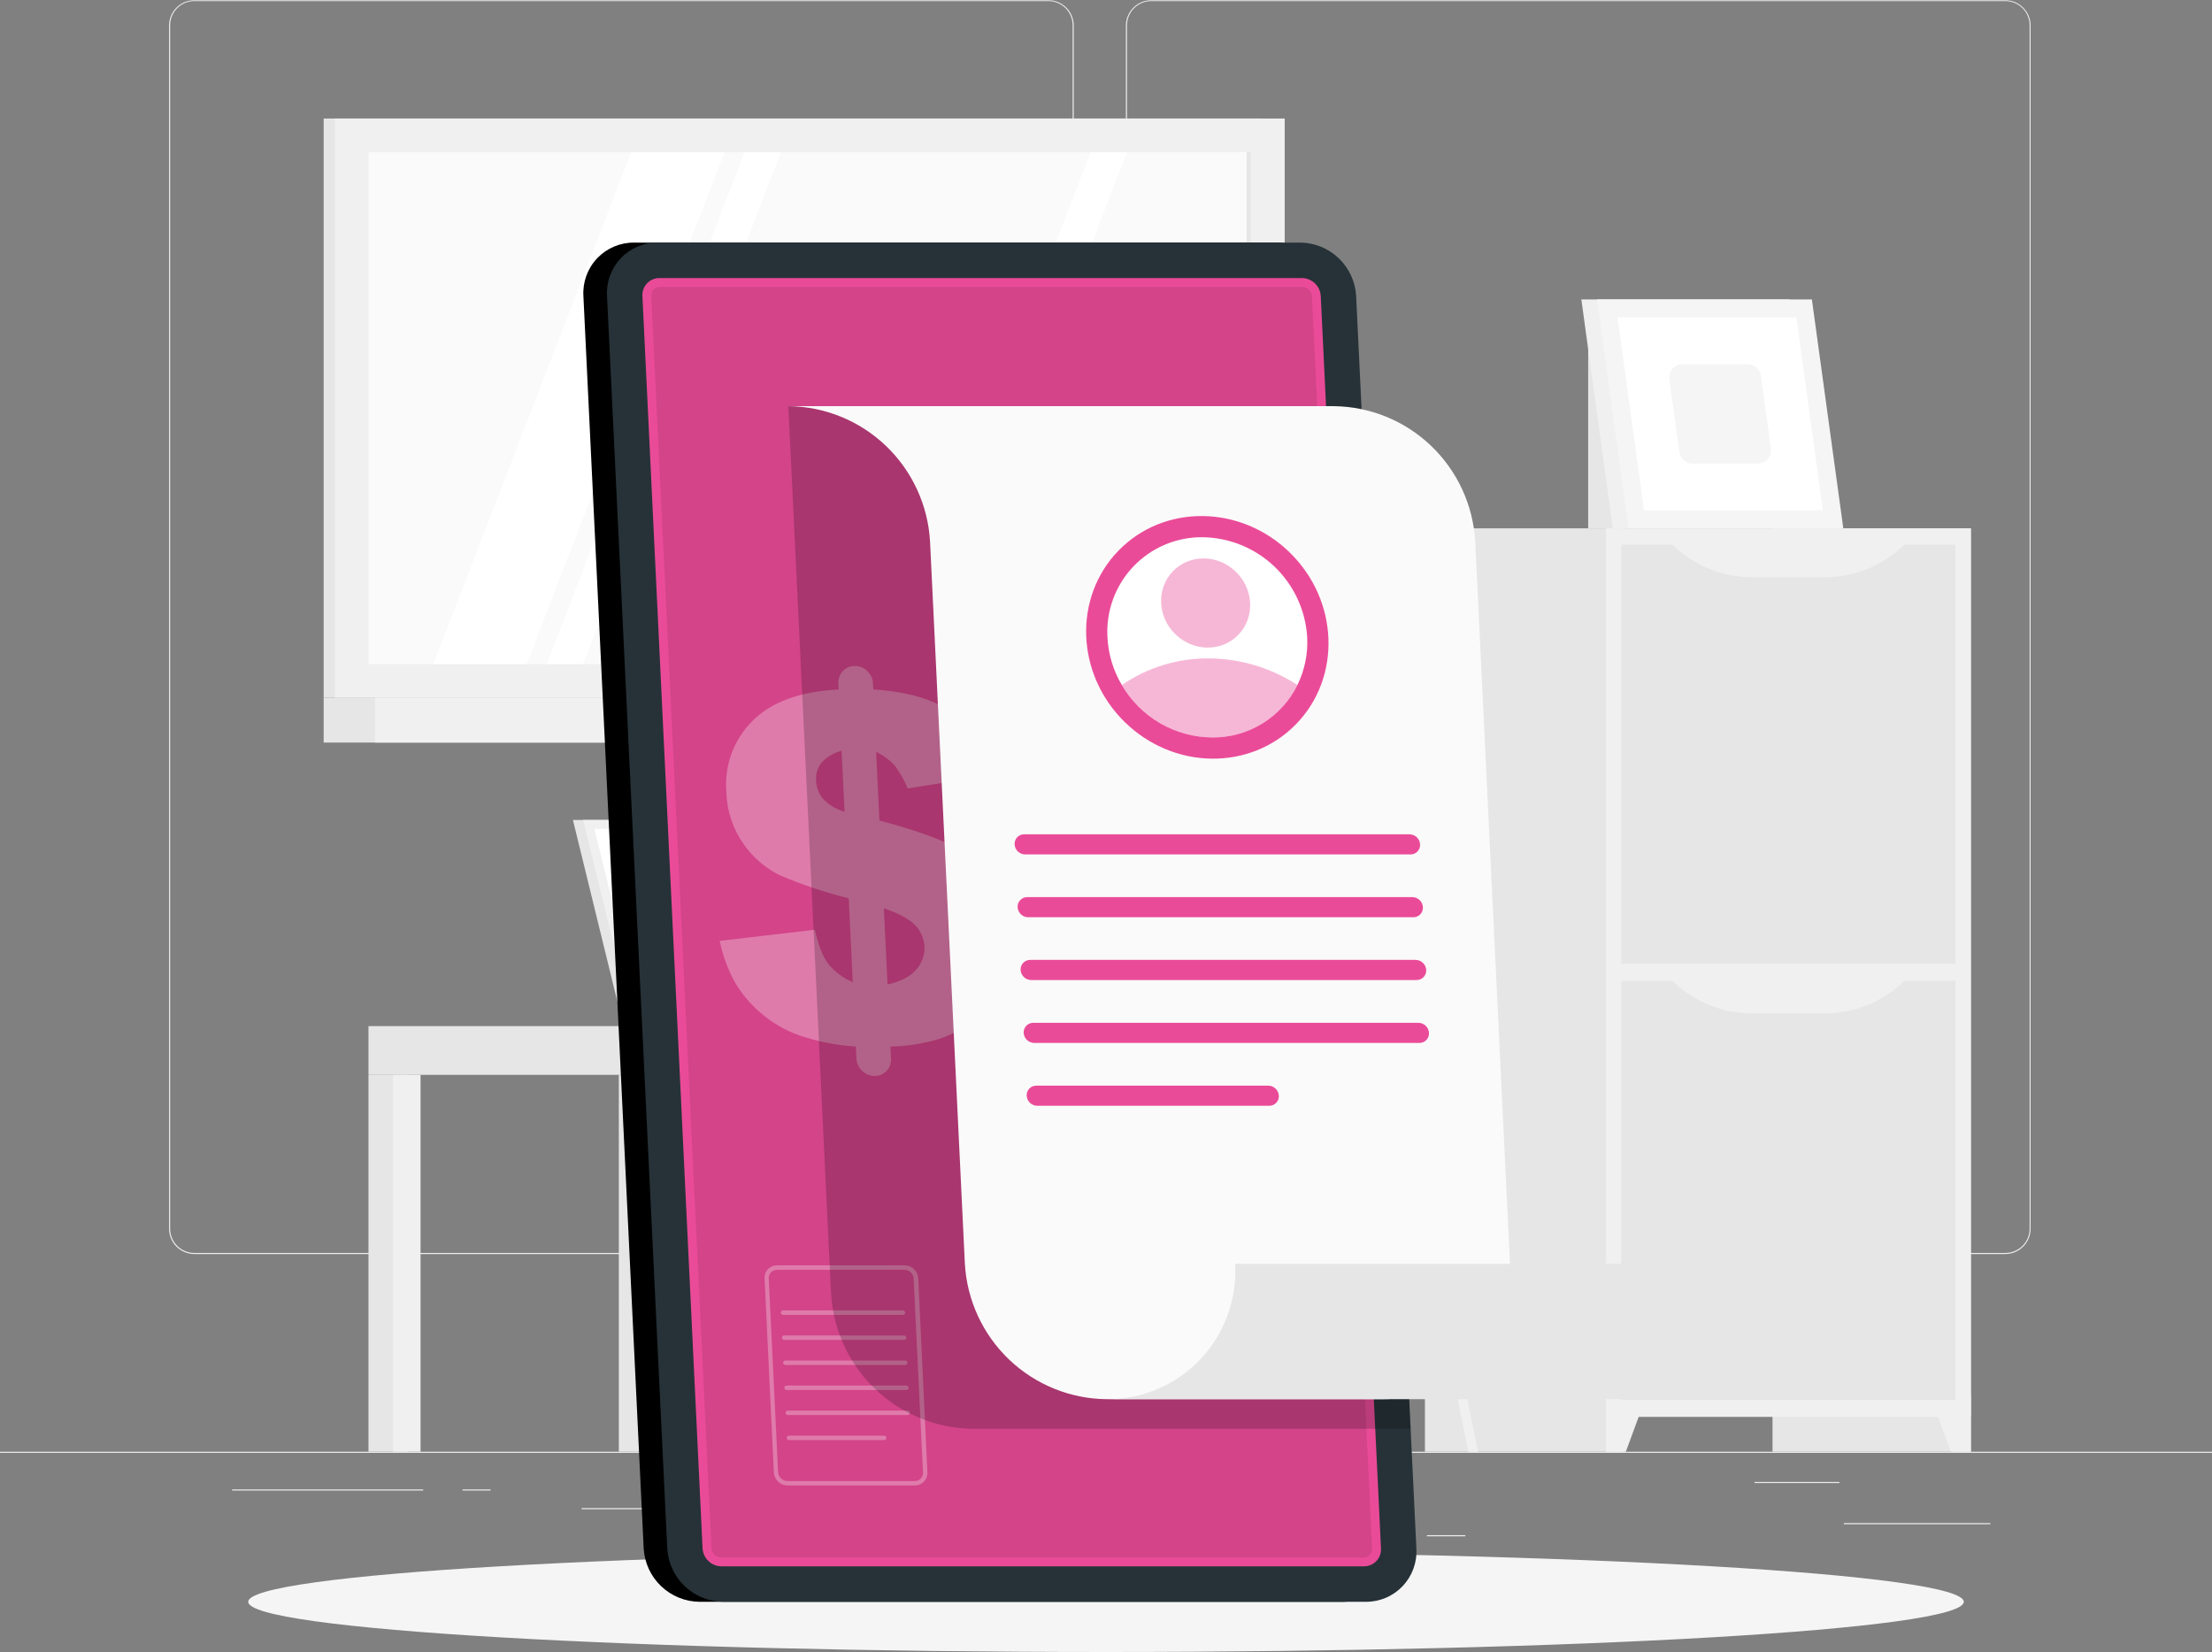 <svg width="312" height="233" viewBox="0 0 312 233" fill="none" xmlns="http://www.w3.org/2000/svg">
<rect x="0" y="0" width="312" height="233" fill="#808080" stroke="none"/>
<g clip-path="url(#clip0_2865_1239)">
<path d="M312 204.76H0V204.916H312V204.76Z" fill="#EBEBEB"/>
<path d="M280.738 214.822H260.071V214.979H280.738V214.822Z" fill="#EBEBEB"/>
<path d="M206.681 216.523H201.259V216.68H206.681V216.523Z" fill="#EBEBEB"/>
<path d="M259.447 209.02H247.472V209.176H259.447V209.02Z" fill="#EBEBEB"/>
<path d="M59.686 210.07H32.735V210.227H59.686V210.07Z" fill="#EBEBEB"/>
<path d="M69.195 210.07H65.245V210.227H69.195V210.07Z" fill="#EBEBEB"/>
<path d="M140.494 212.709H82.037V212.865H140.494V212.709Z" fill="#EBEBEB"/>
<path d="M147.888 176.871H27.4C26.456 176.87 25.551 176.493 24.884 175.823C24.218 175.154 23.843 174.247 23.843 173.301V3.571C23.851 2.63 24.229 1.731 24.895 1.068C25.561 0.405 26.461 0.033 27.4 0.031H147.888C148.833 0.031 149.739 0.407 150.407 1.077C151.076 1.747 151.451 2.655 151.451 3.602V173.301C151.451 174.248 151.076 175.156 150.407 175.826C149.739 176.495 148.833 176.871 147.888 176.871ZM27.4 0.156C26.497 0.158 25.632 0.518 24.995 1.159C24.357 1.799 23.999 2.666 23.999 3.571V173.301C23.999 174.205 24.357 175.073 24.995 175.713C25.632 176.353 26.497 176.713 27.4 176.715H147.888C148.791 176.713 149.657 176.353 150.295 175.713C150.934 175.073 151.293 174.206 151.295 173.301V3.571C151.293 2.666 150.934 1.798 150.295 1.158C149.657 0.518 148.791 0.158 147.888 0.156H27.4Z" fill="#EBEBEB"/>
<path d="M282.866 176.871H162.371C161.427 176.87 160.521 176.493 159.854 175.824C159.186 175.155 158.81 174.247 158.808 173.301V3.571C158.818 2.63 159.197 1.73 159.864 1.068C160.531 0.405 161.432 0.033 162.371 0.031H282.866C283.803 0.035 284.701 0.408 285.366 1.07C286.031 1.733 286.408 2.631 286.416 3.571V173.301C286.416 174.246 286.042 175.152 285.377 175.821C284.711 176.49 283.808 176.868 282.866 176.871ZM162.371 0.156C161.468 0.158 160.602 0.518 159.964 1.158C159.325 1.798 158.966 2.666 158.964 3.571V173.301C158.966 174.206 159.325 175.073 159.964 175.713C160.602 176.353 161.468 176.713 162.371 176.715H282.866C283.769 176.713 284.634 176.353 285.273 175.713C285.911 175.073 286.271 174.206 286.273 173.301V3.571C286.271 2.666 285.911 1.798 285.273 1.158C284.634 0.518 283.769 0.158 282.866 0.156H162.371Z" fill="#EBEBEB"/>
<path d="M232.852 46.935H224.01V74.518H232.852V46.935Z" fill="#E6E6E6"/>
<path d="M256.82 74.52H227.479L223.049 42.234H252.389L256.82 74.52Z" fill="#F0F0F0"/>
<path d="M259.996 74.52H229.694L225.264 42.234H255.565L259.996 74.52Z" fill="#F5F5F5"/>
<path d="M231.885 71.974L228.153 44.779H253.375L257.113 71.974H231.885Z" fill="white"/>
<path d="M236.87 63.738L235.466 53.533C235.425 53.264 235.442 52.988 235.517 52.726C235.593 52.465 235.724 52.222 235.902 52.016C236.08 51.81 236.301 51.646 236.549 51.534C236.797 51.422 237.067 51.366 237.338 51.369H246.505C246.964 51.366 247.408 51.531 247.753 51.834C248.099 52.138 248.32 52.557 248.377 53.014L249.775 63.225C249.816 63.494 249.797 63.769 249.722 64.03C249.646 64.291 249.515 64.533 249.337 64.738C249.159 64.943 248.938 65.107 248.691 65.218C248.443 65.33 248.174 65.386 247.903 65.383H238.749C238.289 65.388 237.843 65.223 237.496 64.919C237.15 64.616 236.927 64.196 236.87 63.738Z" fill="#F5F5F5"/>
<path d="M177.809 16.715H45.652V98.413H177.809V16.715Z" fill="#E6E6E6"/>
<path d="M181.203 16.715H47.237V98.413H181.203V16.715Z" fill="#F0F0F0"/>
<path d="M177.809 98.412H45.652V104.734H177.809V98.412Z" fill="#E6E6E6"/>
<path d="M186.857 98.412H52.89V104.734H186.857V98.412Z" fill="#F0F0F0"/>
<path d="M176.448 93.655V21.48L51.992 21.48V93.655L176.448 93.655Z" fill="#FAFAFA"/>
<path d="M61.127 93.655L89.026 21.48H102.192L74.293 93.655H61.127Z" fill="white"/>
<path d="M77.126 93.655L105.026 21.48H110.155L82.256 93.655H77.126Z" fill="white"/>
<path d="M125.936 93.655L153.835 21.48H158.964L131.071 93.655H125.936Z" fill="white"/>
<path d="M176.442 93.647V21.473H175.837V93.647H176.442Z" fill="#E6E6E6"/>
<path d="M277.992 74.519H250.012V204.761H277.992V74.519Z" fill="#E6E6E6"/>
<path d="M275.178 204.761H277.992V196.738H272.226L275.178 204.761Z" fill="#F0F0F0"/>
<path d="M228.964 74.519H200.984V204.761H228.964V74.519Z" fill="#E6E6E6"/>
<path d="M277.992 74.519H226.506V199.84H277.992V74.519Z" fill="#F0F0F0"/>
<path d="M229.32 204.761H226.506V196.738H232.272L229.32 204.761Z" fill="#F0F0F0"/>
<path d="M275.808 76.814H228.69V135.932H275.808V76.814Z" fill="#E6E6E6"/>
<path d="M257.35 81.416H247.148C244.954 81.416 242.784 80.968 240.769 80.099C238.754 79.23 236.937 77.959 235.429 76.363H269.069C267.561 77.96 265.744 79.232 263.729 80.1C261.714 80.969 259.544 81.417 257.35 81.416Z" fill="#F0F0F0"/>
<path d="M275.808 138.326H228.69V197.444H275.808V138.326Z" fill="#E6E6E6"/>
<path d="M257.35 142.93H247.148C244.954 142.929 242.784 142.481 240.769 141.613C238.754 140.744 236.937 139.473 235.429 137.877H269.069C267.561 139.474 265.744 140.745 263.729 141.614C261.714 142.483 259.544 142.93 257.35 142.93Z" fill="#F0F0F0"/>
<path d="M80.808 115.646H127.371L134.123 143.198H87.553L80.808 115.646Z" fill="#E6E6E6"/>
<path d="M87.553 143.197L87.747 144.723H134.31L134.123 143.197H87.553Z" fill="#E6E6E6"/>
<path d="M82.243 115.646H128.806L135.558 143.198H88.989L82.243 115.646Z" fill="#F0F0F0"/>
<path d="M89.975 141.94L83.841 116.902H127.82L133.954 141.94H89.975Z" fill="white"/>
<path d="M101.125 143.197L101.313 144.723H152.587L152.4 143.197H101.125Z" fill="#F0F0F0"/>
<path d="M164.287 144.725H158.708V204.755H164.287V144.725Z" fill="#E6E6E6"/>
<path d="M166.053 144.725H162.177V204.755H166.053V144.725Z" fill="#F0F0F0"/>
<path d="M95.366 151.596H167.257V144.723H95.366V151.596Z" fill="#F0F0F0"/>
<path d="M92.864 151.596H87.285V204.754H92.864V151.596Z" fill="#E6E6E6"/>
<path d="M94.623 151.596H90.748V204.754H94.623V151.596Z" fill="#F0F0F0"/>
<path d="M57.551 151.596H51.973V204.754H57.551V151.596Z" fill="#E6E6E6"/>
<path d="M59.317 151.596H55.442V204.754H59.317V151.596Z" fill="#F0F0F0"/>
<path d="M128.981 151.596H123.402V204.754H128.981V151.596Z" fill="#E6E6E6"/>
<path d="M130.741 151.596H126.865V204.754H130.741V151.596Z" fill="#F0F0F0"/>
<path d="M95.36 144.725H51.973V151.597H95.36V144.725Z" fill="#E6E6E6"/>
<path d="M182.42 204.76H181.066L177.216 185.601L176.536 182.243L172.268 161.363H156.044L147.264 204.76H145.891L154.852 160.563C154.88 160.416 154.957 160.284 155.071 160.187C155.184 160.091 155.327 160.036 155.476 160.031H172.848C172.998 160.03 173.144 160.082 173.259 160.18C173.374 160.278 173.449 160.414 173.472 160.563L177.216 178.897L177.84 182.249L182.42 204.76Z" fill="#F0F0F0"/>
<path d="M208.472 204.76H207.112L198.313 161.363H182.089L177.84 182.248L177.216 185.6L173.328 204.76H171.974L176.536 182.248L177.21 178.903L180.954 160.569C180.983 160.423 181.061 160.291 181.174 160.194C181.287 160.098 181.429 160.043 181.578 160.037H198.894C199.043 160.041 199.185 160.097 199.299 160.193C199.412 160.29 199.489 160.422 199.518 160.569L208.472 204.76Z" fill="#F0F0F0"/>
<path d="M168.48 160.694H198.295C203.986 160.694 207.143 156.817 208.753 150.427L209.539 146.775C209.805 145.67 209.816 144.52 209.574 143.41C209.331 142.3 208.839 141.26 208.137 140.368C207.435 139.477 206.539 138.756 205.518 138.262C204.498 137.767 203.378 137.511 202.245 137.514H183.525C179.656 137.514 178.632 138.439 175.956 144.28C173.279 150.12 168.48 160.694 168.48 160.694Z" fill="#F0F0F0"/>
<path d="M184.735 160.695H152.961C152.565 160.695 152.186 160.537 151.906 160.257C151.627 159.977 151.47 159.597 151.47 159.2V159.063C151.47 158.526 151.575 157.994 151.78 157.498C151.985 157.002 152.286 156.551 152.665 156.171C153.044 155.791 153.494 155.49 153.989 155.285C154.484 155.079 155.015 154.973 155.551 154.973H184.735V160.701V160.695Z" fill="#F0F0F0"/>
<path d="M156 233.001C222.82 233.001 276.987 229.832 276.987 225.922C276.987 222.013 222.82 218.844 156 218.844C89.181 218.844 35.013 222.013 35.013 225.922C35.013 229.832 89.181 233.001 156 233.001Z" fill="#F5F5F5"/>
<path d="M180.105 34.217H89.419C88.45 34.21 87.49 34.403 86.598 34.782C85.707 35.161 84.902 35.72 84.233 36.423C83.565 37.126 83.048 37.959 82.713 38.87C82.378 39.781 82.233 40.751 82.287 41.721L90.792 218.417C90.913 220.43 91.79 222.322 93.246 223.714C94.702 225.106 96.63 225.895 98.642 225.921H189.328C190.296 225.928 191.256 225.735 192.148 225.356C193.039 224.976 193.844 224.418 194.511 223.715C195.179 223.011 195.696 222.179 196.03 221.267C196.364 220.356 196.508 219.386 196.454 218.417L187.955 41.721C187.834 39.708 186.957 37.815 185.501 36.423C184.045 35.032 182.117 34.243 180.105 34.217Z" fill="black"/>
<path d="M183.456 34.217H92.745C91.776 34.21 90.817 34.403 89.925 34.782C89.034 35.162 88.229 35.72 87.561 36.423C86.894 37.127 86.377 37.959 86.043 38.87C85.709 39.782 85.564 40.752 85.619 41.721L94.118 218.417C94.239 220.43 95.116 222.322 96.572 223.714C98.028 225.106 99.956 225.895 101.968 225.921H192.654C193.622 225.928 194.582 225.735 195.474 225.356C196.365 224.976 197.17 224.418 197.837 223.715C198.505 223.011 199.022 222.179 199.356 221.267C199.69 220.356 199.834 219.386 199.78 218.417L191.281 41.721C191.16 39.712 190.287 37.823 188.836 36.432C187.385 35.041 185.464 34.25 183.456 34.217Z" fill="#263238"/>
<path d="M101.712 220.918C101.044 220.901 100.406 220.635 99.923 220.173C99.439 219.71 99.145 219.084 99.097 218.416L90.611 41.72C90.596 41.398 90.646 41.075 90.759 40.773C90.871 40.47 91.044 40.194 91.266 39.96C91.488 39.726 91.755 39.54 92.052 39.413C92.348 39.285 92.666 39.219 92.989 39.219H183.674C184.343 39.233 184.983 39.497 185.467 39.96C185.951 40.423 186.244 41.051 186.289 41.72L194.788 218.416C194.803 218.738 194.753 219.06 194.641 219.362C194.529 219.664 194.357 219.94 194.135 220.174C193.913 220.408 193.647 220.594 193.352 220.722C193.056 220.85 192.738 220.916 192.417 220.918H101.712Z" fill="#EA4B98"/>
<path opacity="0.1" d="M101.668 219.668C101.335 219.657 101.017 219.524 100.775 219.293C100.534 219.062 100.385 218.751 100.358 218.418L91.859 41.721C91.853 41.561 91.879 41.401 91.936 41.25C91.993 41.1 92.079 40.963 92.189 40.846C92.3 40.73 92.432 40.636 92.579 40.572C92.726 40.508 92.884 40.473 93.044 40.471H183.73C184.064 40.48 184.383 40.614 184.625 40.844C184.867 41.075 185.015 41.388 185.041 41.721L193.54 218.418C193.546 218.578 193.519 218.738 193.463 218.889C193.406 219.039 193.32 219.176 193.209 219.293C193.099 219.409 192.966 219.502 192.82 219.567C192.673 219.631 192.514 219.666 192.354 219.668H101.668Z" fill="black"/>
<g opacity="0.3">
<path d="M129.037 209.512H111.072C110.579 209.506 110.106 209.314 109.749 208.972C109.393 208.631 109.179 208.167 109.15 207.674L107.84 180.341C107.823 180.099 107.857 179.857 107.939 179.629C108.02 179.401 108.148 179.192 108.314 179.016C108.479 178.84 108.68 178.7 108.902 178.605C109.124 178.51 109.364 178.463 109.606 178.465H127.602C128.094 178.469 128.566 178.661 128.922 179.001C129.277 179.341 129.491 179.805 129.517 180.297L130.809 207.636C130.825 207.878 130.79 208.12 130.708 208.348C130.626 208.576 130.497 208.785 130.331 208.961C130.165 209.137 129.964 209.277 129.741 209.372C129.519 209.466 129.279 209.514 129.037 209.512ZM109.581 179.103C109.425 179.102 109.271 179.133 109.127 179.193C108.983 179.253 108.853 179.341 108.745 179.453C108.638 179.568 108.556 179.703 108.503 179.85C108.449 179.997 108.425 180.153 108.433 180.31L109.749 207.636C109.767 207.971 109.91 208.286 110.151 208.518C110.392 208.751 110.713 208.882 111.047 208.887H129.037C129.193 208.888 129.348 208.857 129.492 208.795C129.636 208.734 129.766 208.644 129.874 208.53C129.981 208.416 130.065 208.281 130.118 208.134C130.172 207.987 130.195 207.83 130.185 207.674L128.869 180.341C128.853 180.007 128.71 179.691 128.47 179.459C128.23 179.226 127.911 179.095 127.577 179.09L109.581 179.103Z" fill="#FAFAFA"/>
<path d="M127.34 185.45H110.448C110.365 185.45 110.286 185.417 110.227 185.358C110.169 185.299 110.136 185.22 110.136 185.137C110.136 185.054 110.169 184.974 110.227 184.916C110.286 184.857 110.365 184.824 110.448 184.824H127.358C127.441 184.824 127.52 184.857 127.579 184.916C127.638 184.974 127.67 185.054 127.67 185.137C127.67 185.22 127.638 185.299 127.579 185.358C127.52 185.417 127.441 185.45 127.358 185.45H127.34Z" fill="#FAFAFA"/>
<path d="M127.515 188.983H110.598C110.516 188.981 110.437 188.948 110.379 188.889C110.321 188.831 110.287 188.753 110.286 188.67C110.286 188.587 110.319 188.508 110.377 188.449C110.436 188.39 110.515 188.357 110.598 188.357H127.515C127.597 188.357 127.677 188.39 127.735 188.449C127.794 188.508 127.827 188.587 127.827 188.67C127.825 188.753 127.792 188.831 127.733 188.889C127.675 188.948 127.597 188.981 127.515 188.983Z" fill="#FAFAFA"/>
<path d="M127.683 192.516H110.766C110.684 192.514 110.606 192.481 110.548 192.423C110.489 192.364 110.456 192.286 110.454 192.203C110.454 192.12 110.487 192.041 110.546 191.982C110.604 191.924 110.684 191.891 110.766 191.891H127.683C127.766 191.891 127.845 191.924 127.904 191.982C127.962 192.041 127.995 192.12 127.995 192.203C127.995 192.286 127.962 192.366 127.904 192.424C127.845 192.483 127.766 192.516 127.683 192.516Z" fill="#FAFAFA"/>
<path d="M127.851 196.049H110.941C110.858 196.049 110.779 196.016 110.72 195.958C110.662 195.899 110.629 195.819 110.629 195.736C110.629 195.654 110.662 195.574 110.72 195.515C110.779 195.457 110.858 195.424 110.941 195.424H127.851C127.934 195.424 128.013 195.457 128.072 195.515C128.13 195.574 128.163 195.654 128.163 195.736C128.163 195.819 128.13 195.899 128.072 195.958C128.013 196.016 127.934 196.049 127.851 196.049Z" fill="#FAFAFA"/>
<path d="M128.02 199.582H111.109C111.027 199.582 110.947 199.549 110.889 199.491C110.83 199.432 110.797 199.353 110.797 199.27C110.797 199.187 110.83 199.107 110.889 199.049C110.947 198.99 111.027 198.957 111.109 198.957H128.02C128.103 198.957 128.182 198.99 128.24 199.049C128.299 199.107 128.332 199.187 128.332 199.27C128.332 199.353 128.299 199.432 128.24 199.491C128.182 199.549 128.103 199.582 128.02 199.582Z" fill="#FAFAFA"/>
<path d="M124.725 203.116H111.278C111.195 203.116 111.116 203.083 111.057 203.024C110.999 202.965 110.966 202.886 110.966 202.803C110.966 202.72 110.999 202.64 111.057 202.582C111.116 202.523 111.195 202.49 111.278 202.49H124.725C124.808 202.49 124.887 202.523 124.946 202.582C125.004 202.64 125.037 202.72 125.037 202.803C125.036 202.885 125.002 202.964 124.944 203.022C124.886 203.081 124.808 203.114 124.725 203.116Z" fill="#FAFAFA"/>
</g>
<g opacity="0.3">
<path d="M140.363 109.229L128.026 111.205C127.55 110.029 126.921 108.921 126.154 107.91C125.416 107.133 124.542 106.498 123.577 106.034L124.039 115.726C130.899 117.536 135.514 119.445 137.885 121.454C139.397 122.717 140.624 124.287 141.484 126.06C142.345 127.833 142.82 129.77 142.877 131.741C143.042 134.048 142.619 136.359 141.648 138.457C140.724 140.414 139.395 142.151 137.748 143.553C136.214 144.87 134.441 145.876 132.525 146.517C130.277 147.195 127.946 147.561 125.599 147.605L125.68 149.312C125.699 149.628 125.652 149.945 125.544 150.242C125.436 150.539 125.267 150.811 125.05 151.04C124.832 151.27 124.569 151.452 124.278 151.575C123.988 151.698 123.674 151.76 123.359 151.757C122.702 151.751 122.073 151.494 121.598 151.04C121.123 150.587 120.838 149.969 120.8 149.312L120.719 147.605C117.98 147.429 115.276 146.895 112.676 146.017C110.683 145.296 108.841 144.212 107.241 142.822C105.78 141.572 104.543 140.081 103.584 138.413C102.622 136.619 101.922 134.697 101.506 132.704L114.928 131.134C115.436 133.34 116.06 134.934 116.8 135.918C117.731 137.061 118.926 137.958 120.282 138.532L119.714 126.701C116.39 125.872 113.136 124.784 109.98 123.449C107.938 122.429 106.184 120.914 104.876 119.041C103.347 116.876 102.501 114.301 102.448 111.649C102.303 109.82 102.557 107.98 103.193 106.259C103.829 104.538 104.831 102.976 106.13 101.682C108.776 99.01 112.832 97.53 118.298 97.242L118.254 96.373C118.235 96.057 118.282 95.74 118.39 95.443C118.499 95.146 118.667 94.874 118.885 94.645C119.102 94.415 119.365 94.233 119.656 94.11C119.947 93.987 120.26 93.925 120.576 93.928C121.232 93.935 121.861 94.191 122.336 94.645C122.811 95.099 123.096 95.716 123.134 96.373L123.178 97.242C128.17 97.555 132.041 98.739 134.79 100.794C137.556 102.884 139.523 105.861 140.363 109.229ZM118.71 105.884C117.597 106.17 116.593 106.776 115.821 107.629C115.295 108.335 115.041 109.207 115.103 110.086C115.136 111.029 115.478 111.934 116.077 112.662C116.91 113.538 117.964 114.172 119.128 114.495L118.71 105.884ZM125.181 138.851C127.053 138.434 128.405 137.734 129.237 136.75C129.636 136.307 129.944 135.79 130.143 135.227C130.343 134.665 130.429 134.069 130.397 133.473C130.334 132.387 129.892 131.358 129.149 130.565C128.363 129.684 126.865 128.858 124.669 128.102L125.181 138.851Z" fill="#FAFAFA"/>
</g>
<path opacity="0.2" d="M172.973 57.285H111.197L117.218 182.418C117.512 187.544 119.737 192.367 123.444 195.912C127.151 199.458 132.063 201.46 137.186 201.515H198.962L192.947 76.382C192.656 71.254 190.431 66.428 186.722 62.882C183.013 59.336 178.098 57.336 172.973 57.285Z" fill="black"/>
<path d="M188.105 57.285H111.215C116.339 57.339 121.252 59.341 124.959 62.886C128.666 66.431 130.891 71.255 131.183 76.382L136.094 178.247C136.388 183.373 138.613 188.196 142.32 191.742C146.027 195.287 150.939 197.289 156.062 197.344H194.831C197.3 197.37 199.747 196.886 202.021 195.924C204.295 194.961 206.347 193.54 208.049 191.749C209.752 189.958 211.069 187.835 211.917 185.512C212.766 183.189 213.129 180.716 212.983 178.247L208.079 76.382C207.788 71.254 205.563 66.428 201.854 62.882C198.145 59.336 193.23 57.336 188.105 57.285Z" fill="#FAFAFA"/>
<path d="M174.208 178.246C174.355 180.714 173.993 183.186 173.146 185.508C172.298 187.83 170.983 189.952 169.283 191.744C167.582 193.535 165.532 194.956 163.26 195.919C160.987 196.883 158.542 197.367 156.075 197.343H232.958C235.425 197.367 237.871 196.883 240.143 195.919C242.416 194.956 244.466 193.535 246.168 191.744C247.869 189.953 249.184 187.83 250.032 185.508C250.88 183.186 251.243 180.714 251.097 178.246H174.208Z" fill="#E6E6E6"/>
<path d="M198.931 120.511H144.593C144.212 120.507 143.847 120.358 143.571 120.094C143.296 119.831 143.13 119.472 143.108 119.091C143.098 118.908 143.125 118.725 143.188 118.552C143.252 118.38 143.349 118.223 143.476 118.09C143.602 117.957 143.754 117.851 143.923 117.779C144.091 117.707 144.273 117.671 144.456 117.672H198.794C199.179 117.67 199.55 117.816 199.831 118.08C200.112 118.344 200.282 118.706 200.304 119.091C200.314 119.277 200.286 119.462 200.222 119.636C200.157 119.81 200.057 119.969 199.928 120.102C199.799 120.236 199.644 120.341 199.472 120.411C199.301 120.482 199.116 120.515 198.931 120.511Z" fill="#EA4B98"/>
<path d="M199.355 129.372H145.017C144.637 129.368 144.271 129.219 143.996 128.956C143.72 128.692 143.554 128.334 143.532 127.953C143.522 127.769 143.549 127.586 143.613 127.414C143.676 127.241 143.774 127.084 143.9 126.951C144.026 126.818 144.178 126.712 144.347 126.64C144.516 126.569 144.697 126.532 144.88 126.533H199.224C199.604 126.539 199.968 126.688 200.242 126.952C200.516 127.215 200.681 127.573 200.703 127.953C200.713 128.136 200.686 128.319 200.623 128.492C200.56 128.664 200.462 128.822 200.336 128.955C200.209 129.088 200.057 129.193 199.889 129.265C199.72 129.337 199.539 129.373 199.355 129.372Z" fill="#EA4B98"/>
<path d="M199.786 138.226H145.442C145.061 138.222 144.696 138.073 144.42 137.809C144.144 137.546 143.979 137.187 143.957 136.806C143.946 136.623 143.974 136.439 144.037 136.267C144.1 136.095 144.198 135.937 144.324 135.804C144.451 135.671 144.603 135.566 144.771 135.494C144.94 135.422 145.121 135.386 145.305 135.387H199.68C200.061 135.391 200.426 135.54 200.702 135.803C200.977 136.067 201.143 136.425 201.165 136.806C201.175 136.992 201.147 137.178 201.082 137.353C201.017 137.527 200.916 137.686 200.787 137.82C200.657 137.953 200.501 138.058 200.329 138.128C200.157 138.198 199.972 138.231 199.786 138.226Z" fill="#EA4B98"/>
<path d="M200.21 147.099H145.872C145.492 147.093 145.128 146.944 144.852 146.681C144.577 146.418 144.411 146.06 144.387 145.679C144.377 145.496 144.404 145.313 144.468 145.14C144.531 144.968 144.629 144.81 144.755 144.677C144.881 144.544 145.033 144.439 145.202 144.367C145.371 144.295 145.552 144.259 145.735 144.26H200.073C200.454 144.264 200.819 144.413 201.095 144.676C201.371 144.94 201.536 145.298 201.558 145.679C201.568 145.863 201.541 146.046 201.478 146.218C201.415 146.391 201.317 146.548 201.191 146.681C201.064 146.814 200.912 146.92 200.744 146.992C200.575 147.063 200.394 147.1 200.21 147.099Z" fill="#EA4B98"/>
<path d="M179.032 155.96H146.297C145.916 155.956 145.551 155.807 145.275 155.544C144.999 155.28 144.834 154.922 144.812 154.541C144.801 154.357 144.829 154.174 144.892 154.002C144.955 153.829 145.053 153.672 145.179 153.539C145.306 153.406 145.458 153.3 145.626 153.228C145.795 153.156 145.976 153.12 146.159 153.121H178.895C179.275 153.125 179.641 153.274 179.916 153.538C180.192 153.801 180.358 154.159 180.38 154.541C180.39 154.724 180.363 154.907 180.299 155.08C180.236 155.252 180.138 155.409 180.012 155.542C179.886 155.675 179.734 155.781 179.565 155.853C179.396 155.925 179.215 155.961 179.032 155.96Z" fill="#EA4B98"/>
<path d="M182.807 102.138C189.237 95.537 188.846 84.704 181.934 77.942C175.022 71.18 164.205 71.049 157.775 77.65C151.345 84.251 151.736 95.083 158.649 101.845C165.561 108.607 176.377 108.738 182.807 102.138Z" fill="#EA4B98"/>
<path d="M184.38 89.89C184.497 92.214 184.023 94.529 183 96.618C181.892 98.858 180.176 100.74 178.049 102.047C175.922 103.355 173.471 104.035 170.976 104.01C168.395 103.99 165.863 103.298 163.629 102.003C161.396 100.707 159.536 98.851 158.234 96.618C157.019 94.576 156.322 92.265 156.206 89.89C156.098 88.065 156.366 86.237 156.993 84.521C157.619 82.804 158.592 81.234 159.849 79.91C161.107 78.586 162.623 77.535 164.303 76.823C165.983 76.111 167.792 75.752 169.616 75.77C173.402 75.817 177.03 77.3 179.769 79.92C182.508 82.54 184.156 86.102 184.38 89.89Z" fill="white"/>
<path opacity="0.4" d="M183 96.618C181.892 98.858 180.176 100.739 178.049 102.047C175.922 103.354 173.471 104.034 170.976 104.009C168.395 103.989 165.863 103.298 163.629 102.002C161.396 100.706 159.536 98.851 158.234 96.618C161.825 94.148 166.084 92.839 170.439 92.866C174.9 92.874 179.263 94.177 183 96.618Z" fill="#EA4B98"/>
<path opacity="0.4" d="M174.653 89.549C177.017 87.123 176.875 83.141 174.335 80.656C171.795 78.171 167.819 78.124 165.455 80.551C163.091 82.978 163.234 86.96 165.774 89.445C168.314 91.929 172.289 91.976 174.653 89.549Z" fill="#EA4B98"/>
</g>
<defs>
<clipPath id="clip0_2865_1239">
<rect width="312" height="233" fill="white"/>
</clipPath>
</defs>
</svg>
